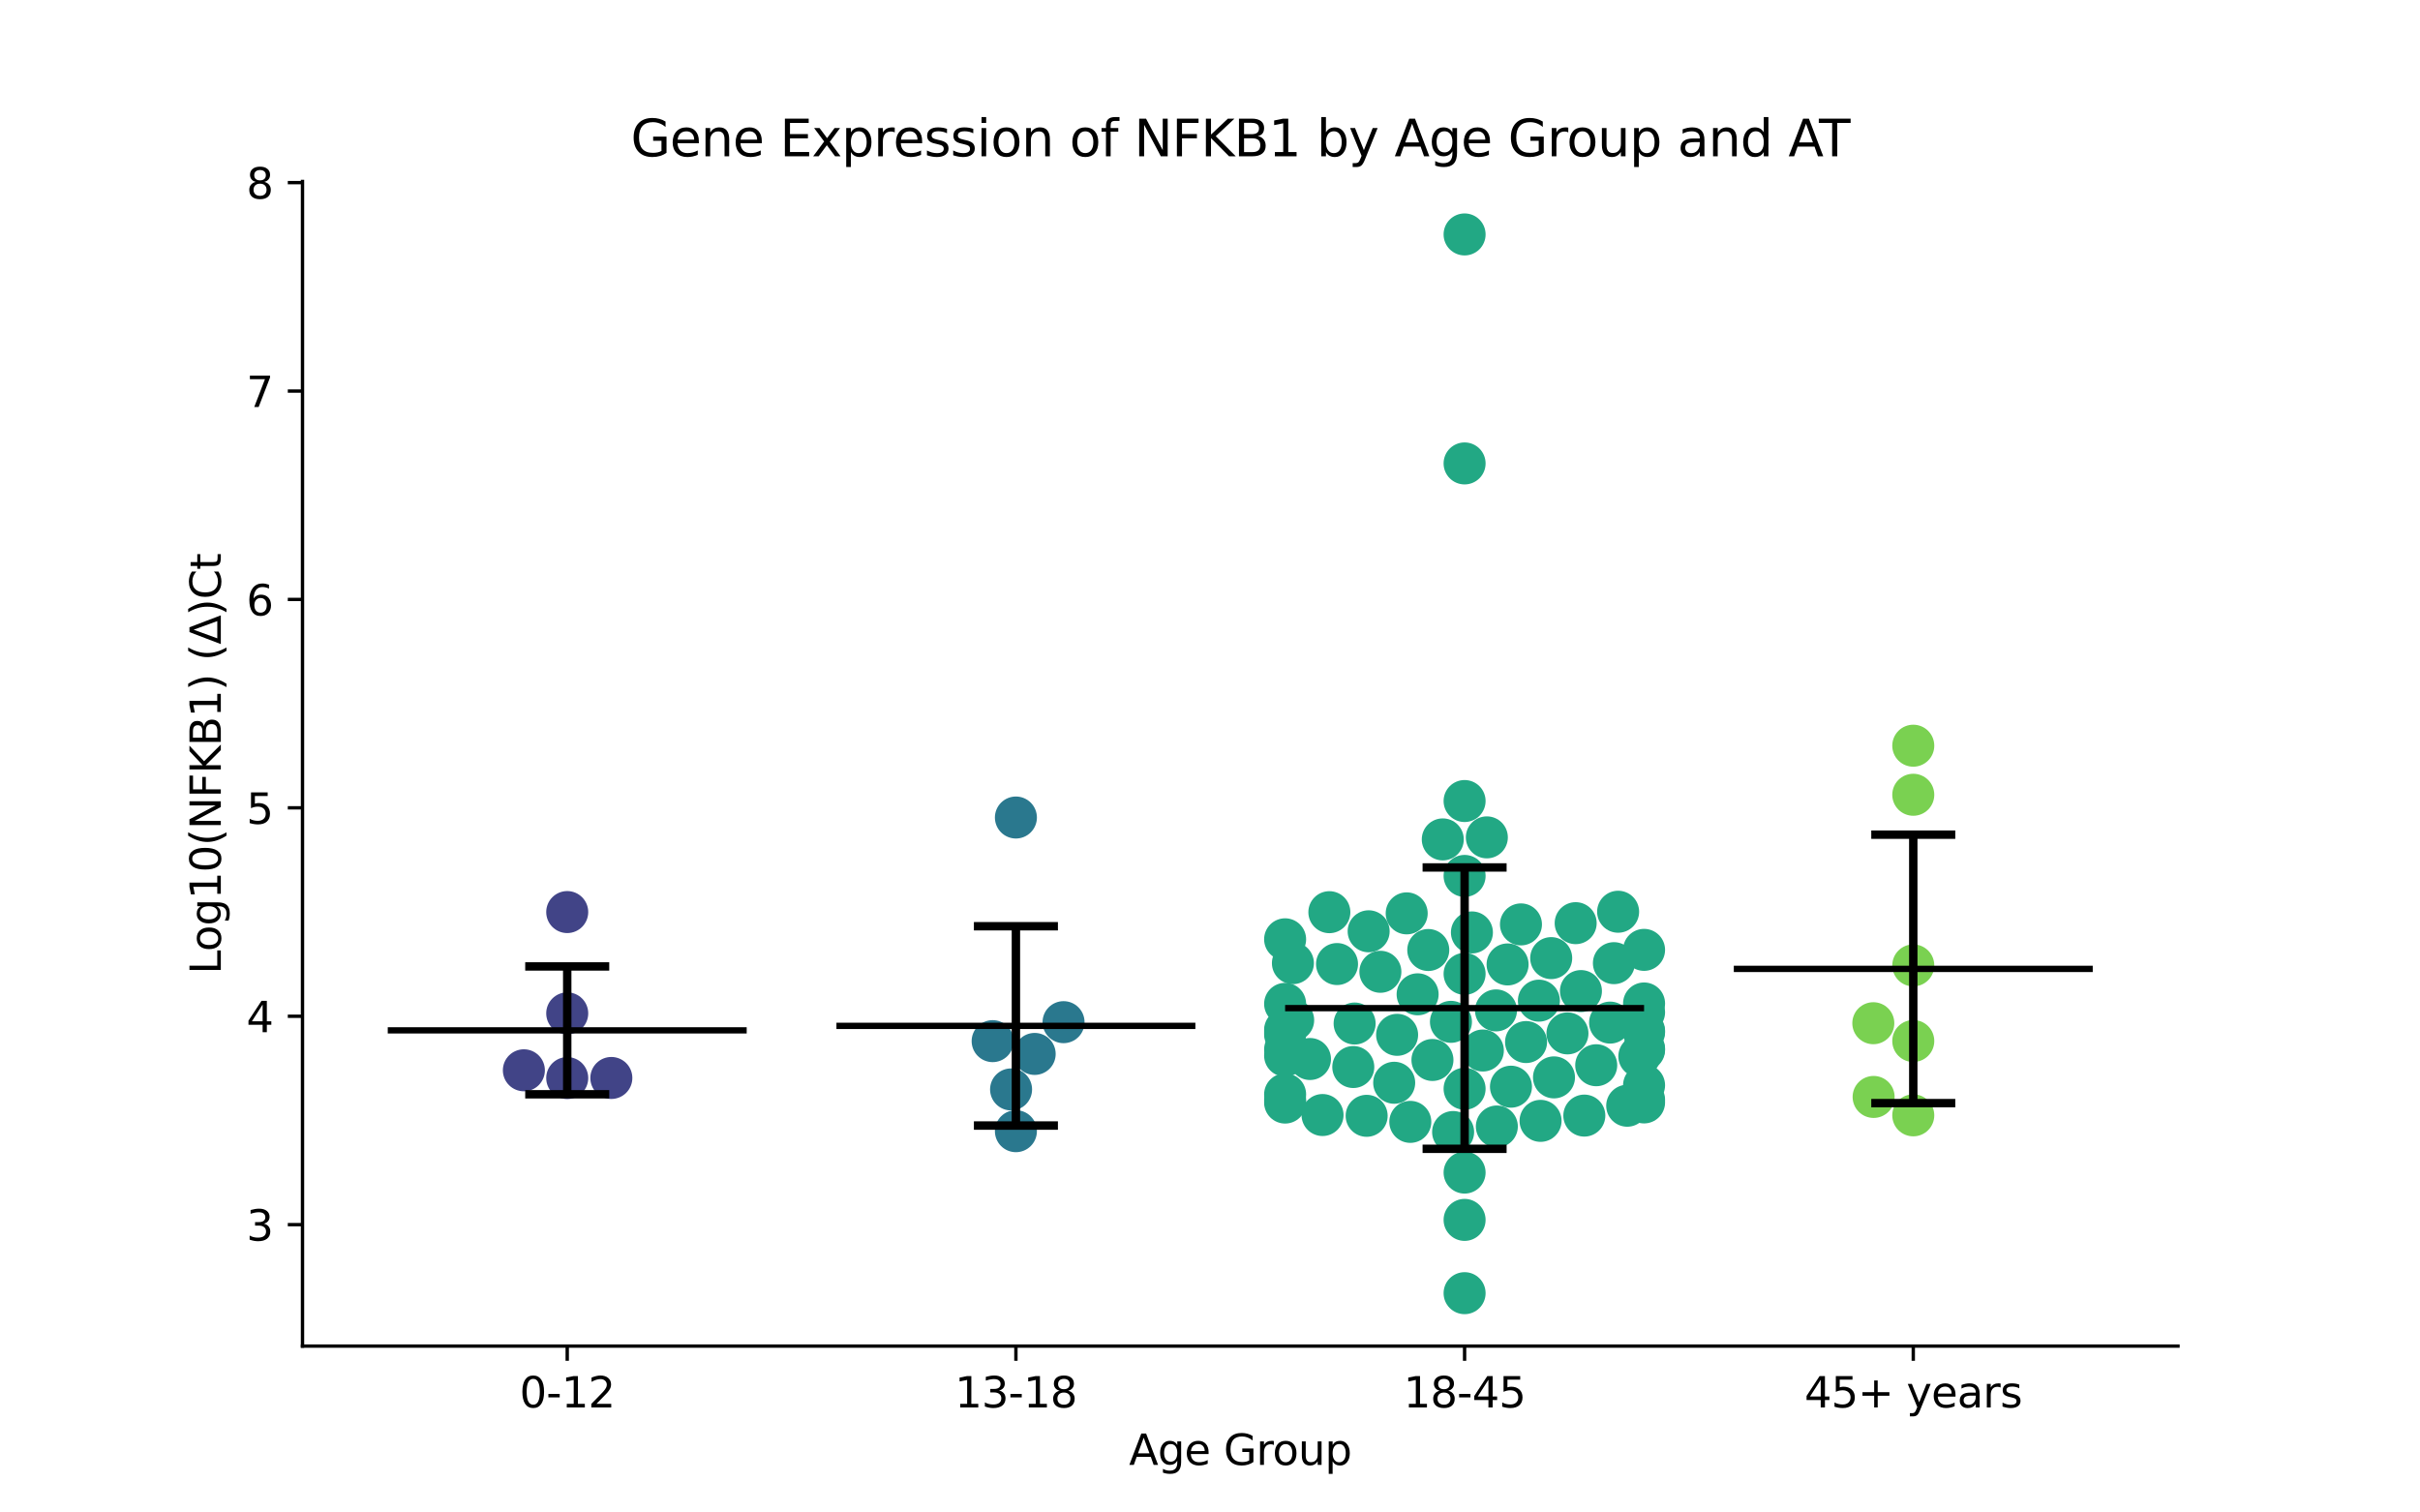 <?xml version="1.0" encoding="utf-8" standalone="no"?>
<!DOCTYPE svg PUBLIC "-//W3C//DTD SVG 1.1//EN"
  "http://www.w3.org/Graphics/SVG/1.1/DTD/svg11.dtd">
<svg xmlns:xlink="http://www.w3.org/1999/xlink" width="576pt" height="360pt" viewBox="0 0 576 360" xmlns="http://www.w3.org/2000/svg" version="1.1">
 <defs>
  <style type="text/css">*{stroke-linejoin: round; stroke-linecap: butt}</style>
 </defs>
 <g id="figure_1">
  <g id="patch_1">
   <path d="M 0 360 
L 576 360 
L 576 0 
L 0 0 
z
" style="fill: #ffffff"/>
  </g>
  <g id="axes_1">
   <g id="patch_2">
    <path d="M 72 320.4 
L 518.4 320.4 
L 518.4 43.2 
L 72 43.2 
z
" style="fill: #ffffff"/>
   </g>
   <g id="PathCollection_1">
    <defs>
     <path id="C0_0_4265e23593" d="M 0 5 
C 1.326 5 2.598 4.473 3.536 3.536 
C 4.473 2.598 5 1.326 5 -0 
C 5 -1.326 4.473 -2.598 3.536 -3.536 
C 2.598 -4.473 1.326 -5 0 -5 
C -1.326 -5 -2.598 -4.473 -3.536 -3.536 
C -4.473 -2.598 -5 -1.326 -5 0 
C -5 1.326 -4.473 2.598 -3.536 3.536 
C -2.598 4.473 -1.326 5 0 5 
z
"/>
    </defs>
    <g clip-path="url(#p065dc2bd16)">
     <use xlink:href="#C0_0_4265e23593" x="124.69" y="254.751" style="fill: #414487"/>
    </g>
    <g clip-path="url(#p065dc2bd16)">
     <use xlink:href="#C0_0_4265e23593" x="145.509" y="256.577" style="fill: #414487"/>
    </g>
    <g clip-path="url(#p065dc2bd16)">
     <use xlink:href="#C0_0_4265e23593" x="135.009" y="241.196" style="fill: #414487"/>
    </g>
    <g clip-path="url(#p065dc2bd16)">
     <use xlink:href="#C0_0_4265e23593" x="135.009" y="256.601" style="fill: #414487"/>
    </g>
    <g clip-path="url(#p065dc2bd16)">
     <use xlink:href="#C0_0_4265e23593" x="135.009" y="217.089" style="fill: #414487"/>
    </g>
   </g>
   <g id="PathCollection_2">
    <defs>
     <path id="C1_0_e1b89a12d2" d="M 0 5 
C 1.326 5 2.598 4.473 3.536 3.536 
C 4.473 2.598 5 1.326 5 -0 
C 5 -1.326 4.473 -2.598 3.536 -3.536 
C 2.598 -4.473 1.326 -5 0 -5 
C -1.326 -5 -2.598 -4.473 -3.536 -3.536 
C -4.473 -2.598 -5 -1.326 -5 0 
C -5 1.326 -4.473 2.598 -3.536 3.536 
C -2.598 4.473 -1.326 5 0 5 
z
"/>
    </defs>
    <g clip-path="url(#p065dc2bd16)">
     <use xlink:href="#C1_0_e1b89a12d2" x="253.143" y="243.296" style="fill: #2a788e"/>
    </g>
    <g clip-path="url(#p065dc2bd16)">
     <use xlink:href="#C1_0_e1b89a12d2" x="240.652" y="259.304" style="fill: #2a788e"/>
    </g>
    <g clip-path="url(#p065dc2bd16)">
     <use xlink:href="#C1_0_e1b89a12d2" x="241.803" y="194.585" style="fill: #2a788e"/>
    </g>
    <g clip-path="url(#p065dc2bd16)">
     <use xlink:href="#C1_0_e1b89a12d2" x="246.27" y="250.855" style="fill: #2a788e"/>
    </g>
    <g clip-path="url(#p065dc2bd16)">
     <use xlink:href="#C1_0_e1b89a12d2" x="236.268" y="247.81" style="fill: #2a788e"/>
    </g>
    <g clip-path="url(#p065dc2bd16)">
     <use xlink:href="#C1_0_e1b89a12d2" x="241.803" y="269.244" style="fill: #2a788e"/>
    </g>
   </g>
   <g id="PathCollection_3">
    <defs>
     <path id="C2_0_9f7de14667" d="M 0 5 
C 1.326 5 2.598 4.473 3.536 3.536 
C 4.473 2.598 5 1.326 5 -0 
C 5 -1.326 4.473 -2.598 3.536 -3.536 
C 2.598 -4.473 1.326 -5 0 -5 
C -1.326 -5 -2.598 -4.473 -3.536 -3.536 
C -4.473 -2.598 -5 -1.326 -5 0 
C -5 1.326 -4.473 2.598 -3.536 3.536 
C -2.598 4.473 -1.326 5 0 5 
z
"/>
    </defs>
    <g clip-path="url(#p065dc2bd16)">
     <use xlink:href="#C2_0_9f7de14667" x="311.798" y="252.064" style="fill: #22a884"/>
    </g>
    <g clip-path="url(#p065dc2bd16)">
     <use xlink:href="#C2_0_9f7de14667" x="318.233" y="229.463" style="fill: #22a884"/>
    </g>
    <g clip-path="url(#p065dc2bd16)">
     <use xlink:href="#C2_0_9f7de14667" x="348.597" y="231.796" style="fill: #22a884"/>
    </g>
    <g clip-path="url(#p065dc2bd16)">
     <use xlink:href="#C2_0_9f7de14667" x="305.879" y="238.938" style="fill: #22a884"/>
    </g>
    <g clip-path="url(#p065dc2bd16)">
     <use xlink:href="#C2_0_9f7de14667" x="348.597" y="290.358" style="fill: #22a884"/>
    </g>
    <g clip-path="url(#p065dc2bd16)">
     <use xlink:href="#C2_0_9f7de14667" x="348.597" y="259.146" style="fill: #22a884"/>
    </g>
    <g clip-path="url(#p065dc2bd16)">
     <use xlink:href="#C2_0_9f7de14667" x="362.013" y="220.024" style="fill: #22a884"/>
    </g>
    <g clip-path="url(#p065dc2bd16)">
     <use xlink:href="#C2_0_9f7de14667" x="334.817" y="217.398" style="fill: #22a884"/>
    </g>
    <g clip-path="url(#p065dc2bd16)">
     <use xlink:href="#C2_0_9f7de14667" x="384.136" y="229.25" style="fill: #22a884"/>
    </g>
    <g clip-path="url(#p065dc2bd16)">
     <use xlink:href="#C2_0_9f7de14667" x="307.735" y="229.249" style="fill: #22a884"/>
    </g>
    <g clip-path="url(#p065dc2bd16)">
     <use xlink:href="#C2_0_9f7de14667" x="385.14" y="217.011" style="fill: #22a884"/>
    </g>
    <g clip-path="url(#p065dc2bd16)">
     <use xlink:href="#C2_0_9f7de14667" x="391.315" y="245.694" style="fill: #22a884"/>
    </g>
    <g clip-path="url(#p065dc2bd16)">
     <use xlink:href="#C2_0_9f7de14667" x="328.553" y="231.305" style="fill: #22a884"/>
    </g>
    <g clip-path="url(#p065dc2bd16)">
     <use xlink:href="#C2_0_9f7de14667" x="305.879" y="260.485" style="fill: #22a884"/>
    </g>
    <g clip-path="url(#p065dc2bd16)">
     <use xlink:href="#C2_0_9f7de14667" x="305.879" y="249.791" style="fill: #22a884"/>
    </g>
    <g clip-path="url(#p065dc2bd16)">
     <use xlink:href="#C2_0_9f7de14667" x="305.879" y="245.67" style="fill: #22a884"/>
    </g>
    <g clip-path="url(#p065dc2bd16)">
     <use xlink:href="#C2_0_9f7de14667" x="325.762" y="221.665" style="fill: #22a884"/>
    </g>
    <g clip-path="url(#p065dc2bd16)">
     <use xlink:href="#C2_0_9f7de14667" x="366.283" y="238.175" style="fill: #22a884"/>
    </g>
    <g clip-path="url(#p065dc2bd16)">
     <use xlink:href="#C2_0_9f7de14667" x="305.879" y="245.118" style="fill: #22a884"/>
    </g>
    <g clip-path="url(#p065dc2bd16)">
     <use xlink:href="#C2_0_9f7de14667" x="337.418" y="236.665" style="fill: #22a884"/>
    </g>
    <g clip-path="url(#p065dc2bd16)">
     <use xlink:href="#C2_0_9f7de14667" x="316.411" y="217.117" style="fill: #22a884"/>
    </g>
    <g clip-path="url(#p065dc2bd16)">
     <use xlink:href="#C2_0_9f7de14667" x="391.315" y="249.908" style="fill: #22a884"/>
    </g>
    <g clip-path="url(#p065dc2bd16)">
     <use xlink:href="#C2_0_9f7de14667" x="390.188" y="251.428" style="fill: #22a884"/>
    </g>
    <g clip-path="url(#p065dc2bd16)">
     <use xlink:href="#C2_0_9f7de14667" x="383.228" y="243.399" style="fill: #22a884"/>
    </g>
    <g clip-path="url(#p065dc2bd16)">
     <use xlink:href="#C2_0_9f7de14667" x="305.879" y="223.571" style="fill: #22a884"/>
    </g>
    <g clip-path="url(#p065dc2bd16)">
     <use xlink:href="#C2_0_9f7de14667" x="391.315" y="240.95" style="fill: #22a884"/>
    </g>
    <g clip-path="url(#p065dc2bd16)">
     <use xlink:href="#C2_0_9f7de14667" x="348.597" y="110.305" style="fill: #22a884"/>
    </g>
    <g clip-path="url(#p065dc2bd16)">
     <use xlink:href="#C2_0_9f7de14667" x="322.423" y="243.618" style="fill: #22a884"/>
    </g>
    <g clip-path="url(#p065dc2bd16)">
     <use xlink:href="#C2_0_9f7de14667" x="335.676" y="267.028" style="fill: #22a884"/>
    </g>
    <g clip-path="url(#p065dc2bd16)">
     <use xlink:href="#C2_0_9f7de14667" x="307.795" y="242.819" style="fill: #22a884"/>
    </g>
    <g clip-path="url(#p065dc2bd16)">
     <use xlink:href="#C2_0_9f7de14667" x="348.597" y="55.8" style="fill: #22a884"/>
    </g>
    <g clip-path="url(#p065dc2bd16)">
     <use xlink:href="#C2_0_9f7de14667" x="391.315" y="238.844" style="fill: #22a884"/>
    </g>
    <g clip-path="url(#p065dc2bd16)">
     <use xlink:href="#C2_0_9f7de14667" x="363.228" y="248.028" style="fill: #22a884"/>
    </g>
    <g clip-path="url(#p065dc2bd16)">
     <use xlink:href="#C2_0_9f7de14667" x="369.21" y="228.05" style="fill: #22a884"/>
    </g>
    <g clip-path="url(#p065dc2bd16)">
     <use xlink:href="#C2_0_9f7de14667" x="352.944" y="250.043" style="fill: #22a884"/>
    </g>
    <g clip-path="url(#p065dc2bd16)">
     <use xlink:href="#C2_0_9f7de14667" x="379.927" y="253.547" style="fill: #22a884"/>
    </g>
    <g clip-path="url(#p065dc2bd16)">
     <use xlink:href="#C2_0_9f7de14667" x="314.787" y="265.398" style="fill: #22a884"/>
    </g>
    <g clip-path="url(#p065dc2bd16)">
     <use xlink:href="#C2_0_9f7de14667" x="358.83" y="229.553" style="fill: #22a884"/>
    </g>
    <g clip-path="url(#p065dc2bd16)">
     <use xlink:href="#C2_0_9f7de14667" x="340.947" y="252.296" style="fill: #22a884"/>
    </g>
    <g clip-path="url(#p065dc2bd16)">
     <use xlink:href="#C2_0_9f7de14667" x="345.349" y="243.217" style="fill: #22a884"/>
    </g>
    <g clip-path="url(#p065dc2bd16)">
     <use xlink:href="#C2_0_9f7de14667" x="353.893" y="199.311" style="fill: #22a884"/>
    </g>
    <g clip-path="url(#p065dc2bd16)">
     <use xlink:href="#C2_0_9f7de14667" x="331.84" y="257.719" style="fill: #22a884"/>
    </g>
    <g clip-path="url(#p065dc2bd16)">
     <use xlink:href="#C2_0_9f7de14667" x="391.315" y="262.399" style="fill: #22a884"/>
    </g>
    <g clip-path="url(#p065dc2bd16)">
     <use xlink:href="#C2_0_9f7de14667" x="305.879" y="262.431" style="fill: #22a884"/>
    </g>
    <g clip-path="url(#p065dc2bd16)">
     <use xlink:href="#C2_0_9f7de14667" x="356.273" y="268.126" style="fill: #22a884"/>
    </g>
    <g clip-path="url(#p065dc2bd16)">
     <use xlink:href="#C2_0_9f7de14667" x="376.289" y="235.894" style="fill: #22a884"/>
    </g>
    <g clip-path="url(#p065dc2bd16)">
     <use xlink:href="#C2_0_9f7de14667" x="332.535" y="246.311" style="fill: #22a884"/>
    </g>
    <g clip-path="url(#p065dc2bd16)">
     <use xlink:href="#C2_0_9f7de14667" x="345.865" y="269.443" style="fill: #22a884"/>
    </g>
    <g clip-path="url(#p065dc2bd16)">
     <use xlink:href="#C2_0_9f7de14667" x="391.315" y="258.31" style="fill: #22a884"/>
    </g>
    <g clip-path="url(#p065dc2bd16)">
     <use xlink:href="#C2_0_9f7de14667" x="366.679" y="266.787" style="fill: #22a884"/>
    </g>
    <g clip-path="url(#p065dc2bd16)">
     <use xlink:href="#C2_0_9f7de14667" x="377.096" y="265.533" style="fill: #22a884"/>
    </g>
    <g clip-path="url(#p065dc2bd16)">
     <use xlink:href="#C2_0_9f7de14667" x="391.315" y="245.35" style="fill: #22a884"/>
    </g>
    <g clip-path="url(#p065dc2bd16)">
     <use xlink:href="#C2_0_9f7de14667" x="391.315" y="249.618" style="fill: #22a884"/>
    </g>
    <g clip-path="url(#p065dc2bd16)">
     <use xlink:href="#C2_0_9f7de14667" x="325.285" y="265.586" style="fill: #22a884"/>
    </g>
    <g clip-path="url(#p065dc2bd16)">
     <use xlink:href="#C2_0_9f7de14667" x="348.597" y="208.486" style="fill: #22a884"/>
    </g>
    <g clip-path="url(#p065dc2bd16)">
     <use xlink:href="#C2_0_9f7de14667" x="343.405" y="199.794" style="fill: #22a884"/>
    </g>
    <g clip-path="url(#p065dc2bd16)">
     <use xlink:href="#C2_0_9f7de14667" x="305.879" y="246.199" style="fill: #22a884"/>
    </g>
    <g clip-path="url(#p065dc2bd16)">
     <use xlink:href="#C2_0_9f7de14667" x="387.302" y="263.185" style="fill: #22a884"/>
    </g>
    <g clip-path="url(#p065dc2bd16)">
     <use xlink:href="#C2_0_9f7de14667" x="305.879" y="261.807" style="fill: #22a884"/>
    </g>
    <g clip-path="url(#p065dc2bd16)">
     <use xlink:href="#C2_0_9f7de14667" x="373.08" y="245.966" style="fill: #22a884"/>
    </g>
    <g clip-path="url(#p065dc2bd16)">
     <use xlink:href="#C2_0_9f7de14667" x="350.341" y="221.935" style="fill: #22a884"/>
    </g>
    <g clip-path="url(#p065dc2bd16)">
     <use xlink:href="#C2_0_9f7de14667" x="359.636" y="258.653" style="fill: #22a884"/>
    </g>
    <g clip-path="url(#p065dc2bd16)">
     <use xlink:href="#C2_0_9f7de14667" x="369.875" y="256.438" style="fill: #22a884"/>
    </g>
    <g clip-path="url(#p065dc2bd16)">
     <use xlink:href="#C2_0_9f7de14667" x="375.036" y="219.73" style="fill: #22a884"/>
    </g>
    <g clip-path="url(#p065dc2bd16)">
     <use xlink:href="#C2_0_9f7de14667" x="391.315" y="261.758" style="fill: #22a884"/>
    </g>
    <g clip-path="url(#p065dc2bd16)">
     <use xlink:href="#C2_0_9f7de14667" x="348.597" y="279.098" style="fill: #22a884"/>
    </g>
    <g clip-path="url(#p065dc2bd16)">
     <use xlink:href="#C2_0_9f7de14667" x="356.07" y="240.496" style="fill: #22a884"/>
    </g>
    <g clip-path="url(#p065dc2bd16)">
     <use xlink:href="#C2_0_9f7de14667" x="339.952" y="226.121" style="fill: #22a884"/>
    </g>
    <g clip-path="url(#p065dc2bd16)">
     <use xlink:href="#C2_0_9f7de14667" x="322.105" y="253.972" style="fill: #22a884"/>
    </g>
    <g clip-path="url(#p065dc2bd16)">
     <use xlink:href="#C2_0_9f7de14667" x="305.879" y="251.265" style="fill: #22a884"/>
    </g>
    <g clip-path="url(#p065dc2bd16)">
     <use xlink:href="#C2_0_9f7de14667" x="391.315" y="226.088" style="fill: #22a884"/>
    </g>
    <g clip-path="url(#p065dc2bd16)">
     <use xlink:href="#C2_0_9f7de14667" x="348.597" y="190.661" style="fill: #22a884"/>
    </g>
    <g clip-path="url(#p065dc2bd16)">
     <use xlink:href="#C2_0_9f7de14667" x="348.597" y="307.8" style="fill: #22a884"/>
    </g>
   </g>
   <g id="PathCollection_4">
    <defs>
     <path id="C3_0_73b0ccc3dc" d="M 0 5 
C 1.326 5 2.598 4.473 3.536 3.536 
C 4.473 2.598 5 1.326 5 -0 
C 5 -1.326 4.473 -2.598 3.536 -3.536 
C 2.598 -4.473 1.326 -5 0 -5 
C -1.326 -5 -2.598 -4.473 -3.536 -3.536 
C -4.473 -2.598 -5 -1.326 -5 0 
C -5 1.326 -4.473 2.598 -3.536 3.536 
C -2.598 4.473 -1.326 5 0 5 
z
"/>
    </defs>
    <g clip-path="url(#p065dc2bd16)">
     <use xlink:href="#C3_0_73b0ccc3dc" x="445.952" y="261.093" style="fill: #7ad151"/>
    </g>
    <g clip-path="url(#p065dc2bd16)">
     <use xlink:href="#C3_0_73b0ccc3dc" x="455.391" y="189.169" style="fill: #7ad151"/>
    </g>
    <g clip-path="url(#p065dc2bd16)">
     <use xlink:href="#C3_0_73b0ccc3dc" x="455.391" y="177.492" style="fill: #7ad151"/>
    </g>
    <g clip-path="url(#p065dc2bd16)">
     <use xlink:href="#C3_0_73b0ccc3dc" x="455.391" y="265.471" style="fill: #7ad151"/>
    </g>
    <g clip-path="url(#p065dc2bd16)">
     <use xlink:href="#C3_0_73b0ccc3dc" x="445.879" y="243.546" style="fill: #7ad151"/>
    </g>
    <g clip-path="url(#p065dc2bd16)">
     <use xlink:href="#C3_0_73b0ccc3dc" x="455.391" y="247.779" style="fill: #7ad151"/>
    </g>
    <g clip-path="url(#p065dc2bd16)">
     <use xlink:href="#C3_0_73b0ccc3dc" x="455.391" y="229.783" style="fill: #7ad151"/>
    </g>
   </g>
   <g id="matplotlib.axis_1">
    <g id="xtick_1">
     <g id="line2d_1">
      <defs>
       <path id="m93473affc6" d="M 0 0 
L 0 3.5 
" style="stroke: #000000; stroke-width: 0.8"/>
      </defs>
      <g>
       <use xlink:href="#m93473affc6" x="135.009" y="320.4" style="stroke: #000000; stroke-width: 0.8"/>
      </g>
     </g>
     <g id="text_1">
      <!-- 0-12 -->
      <g transform="translate(123.661 334.998) scale(0.1 -0.1)">
       <defs>
        <path id="DejaVuSans-30" d="M 2034 4250 
Q 1547 4250 1301 3770 
Q 1056 3291 1056 2328 
Q 1056 1369 1301 889 
Q 1547 409 2034 409 
Q 2525 409 2770 889 
Q 3016 1369 3016 2328 
Q 3016 3291 2770 3770 
Q 2525 4250 2034 4250 
z
M 2034 4750 
Q 2819 4750 3233 4129 
Q 3647 3509 3647 2328 
Q 3647 1150 3233 529 
Q 2819 -91 2034 -91 
Q 1250 -91 836 529 
Q 422 1150 422 2328 
Q 422 3509 836 4129 
Q 1250 4750 2034 4750 
z
" transform="scale(0.016)"/>
        <path id="DejaVuSans-2d" d="M 313 2009 
L 1997 2009 
L 1997 1497 
L 313 1497 
L 313 2009 
z
" transform="scale(0.016)"/>
        <path id="DejaVuSans-31" d="M 794 531 
L 1825 531 
L 1825 4091 
L 703 3866 
L 703 4441 
L 1819 4666 
L 2450 4666 
L 2450 531 
L 3481 531 
L 3481 0 
L 794 0 
L 794 531 
z
" transform="scale(0.016)"/>
        <path id="DejaVuSans-32" d="M 1228 531 
L 3431 531 
L 3431 0 
L 469 0 
L 469 531 
Q 828 903 1448 1529 
Q 2069 2156 2228 2338 
Q 2531 2678 2651 2914 
Q 2772 3150 2772 3378 
Q 2772 3750 2511 3984 
Q 2250 4219 1831 4219 
Q 1534 4219 1204 4116 
Q 875 4013 500 3803 
L 500 4441 
Q 881 4594 1212 4672 
Q 1544 4750 1819 4750 
Q 2544 4750 2975 4387 
Q 3406 4025 3406 3419 
Q 3406 3131 3298 2873 
Q 3191 2616 2906 2266 
Q 2828 2175 2409 1742 
Q 1991 1309 1228 531 
z
" transform="scale(0.016)"/>
       </defs>
       <use xlink:href="#DejaVuSans-30"/>
       <use xlink:href="#DejaVuSans-2d" x="63.623"/>
       <use xlink:href="#DejaVuSans-31" x="99.707"/>
       <use xlink:href="#DejaVuSans-32" x="163.33"/>
      </g>
     </g>
    </g>
    <g id="xtick_2">
     <g id="line2d_2">
      <g>
       <use xlink:href="#m93473affc6" x="241.803" y="320.4" style="stroke: #000000; stroke-width: 0.8"/>
      </g>
     </g>
     <g id="text_2">
      <!-- 13-18 -->
      <g transform="translate(227.274 334.998) scale(0.1 -0.1)">
       <defs>
        <path id="DejaVuSans-33" d="M 2597 2516 
Q 3050 2419 3304 2112 
Q 3559 1806 3559 1356 
Q 3559 666 3084 287 
Q 2609 -91 1734 -91 
Q 1441 -91 1130 -33 
Q 819 25 488 141 
L 488 750 
Q 750 597 1062 519 
Q 1375 441 1716 441 
Q 2309 441 2620 675 
Q 2931 909 2931 1356 
Q 2931 1769 2642 2001 
Q 2353 2234 1838 2234 
L 1294 2234 
L 1294 2753 
L 1863 2753 
Q 2328 2753 2575 2939 
Q 2822 3125 2822 3475 
Q 2822 3834 2567 4026 
Q 2313 4219 1838 4219 
Q 1578 4219 1281 4162 
Q 984 4106 628 3988 
L 628 4550 
Q 988 4650 1302 4700 
Q 1616 4750 1894 4750 
Q 2613 4750 3031 4423 
Q 3450 4097 3450 3541 
Q 3450 3153 3228 2886 
Q 3006 2619 2597 2516 
z
" transform="scale(0.016)"/>
        <path id="DejaVuSans-38" d="M 2034 2216 
Q 1584 2216 1326 1975 
Q 1069 1734 1069 1313 
Q 1069 891 1326 650 
Q 1584 409 2034 409 
Q 2484 409 2743 651 
Q 3003 894 3003 1313 
Q 3003 1734 2745 1975 
Q 2488 2216 2034 2216 
z
M 1403 2484 
Q 997 2584 770 2862 
Q 544 3141 544 3541 
Q 544 4100 942 4425 
Q 1341 4750 2034 4750 
Q 2731 4750 3128 4425 
Q 3525 4100 3525 3541 
Q 3525 3141 3298 2862 
Q 3072 2584 2669 2484 
Q 3125 2378 3379 2068 
Q 3634 1759 3634 1313 
Q 3634 634 3220 271 
Q 2806 -91 2034 -91 
Q 1263 -91 848 271 
Q 434 634 434 1313 
Q 434 1759 690 2068 
Q 947 2378 1403 2484 
z
M 1172 3481 
Q 1172 3119 1398 2916 
Q 1625 2713 2034 2713 
Q 2441 2713 2670 2916 
Q 2900 3119 2900 3481 
Q 2900 3844 2670 4047 
Q 2441 4250 2034 4250 
Q 1625 4250 1398 4047 
Q 1172 3844 1172 3481 
z
" transform="scale(0.016)"/>
       </defs>
       <use xlink:href="#DejaVuSans-31"/>
       <use xlink:href="#DejaVuSans-33" x="63.623"/>
       <use xlink:href="#DejaVuSans-2d" x="127.246"/>
       <use xlink:href="#DejaVuSans-31" x="163.33"/>
       <use xlink:href="#DejaVuSans-38" x="226.953"/>
      </g>
     </g>
    </g>
    <g id="xtick_3">
     <g id="line2d_3">
      <g>
       <use xlink:href="#m93473affc6" x="348.597" y="320.4" style="stroke: #000000; stroke-width: 0.8"/>
      </g>
     </g>
     <g id="text_3">
      <!-- 18-45 -->
      <g transform="translate(334.068 334.998) scale(0.1 -0.1)">
       <defs>
        <path id="DejaVuSans-34" d="M 2419 4116 
L 825 1625 
L 2419 1625 
L 2419 4116 
z
M 2253 4666 
L 3047 4666 
L 3047 1625 
L 3713 1625 
L 3713 1100 
L 3047 1100 
L 3047 0 
L 2419 0 
L 2419 1100 
L 313 1100 
L 313 1709 
L 2253 4666 
z
" transform="scale(0.016)"/>
        <path id="DejaVuSans-35" d="M 691 4666 
L 3169 4666 
L 3169 4134 
L 1269 4134 
L 1269 2991 
Q 1406 3038 1543 3061 
Q 1681 3084 1819 3084 
Q 2600 3084 3056 2656 
Q 3513 2228 3513 1497 
Q 3513 744 3044 326 
Q 2575 -91 1722 -91 
Q 1428 -91 1123 -41 
Q 819 9 494 109 
L 494 744 
Q 775 591 1075 516 
Q 1375 441 1709 441 
Q 2250 441 2565 725 
Q 2881 1009 2881 1497 
Q 2881 1984 2565 2268 
Q 2250 2553 1709 2553 
Q 1456 2553 1204 2497 
Q 953 2441 691 2322 
L 691 4666 
z
" transform="scale(0.016)"/>
       </defs>
       <use xlink:href="#DejaVuSans-31"/>
       <use xlink:href="#DejaVuSans-38" x="63.623"/>
       <use xlink:href="#DejaVuSans-2d" x="127.246"/>
       <use xlink:href="#DejaVuSans-34" x="163.33"/>
       <use xlink:href="#DejaVuSans-35" x="226.953"/>
      </g>
     </g>
    </g>
    <g id="xtick_4">
     <g id="line2d_4">
      <g>
       <use xlink:href="#m93473affc6" x="455.391" y="320.4" style="stroke: #000000; stroke-width: 0.8"/>
      </g>
     </g>
     <g id="text_4">
      <!-- 45+ years -->
      <g transform="translate(429.49 334.998) scale(0.1 -0.1)">
       <defs>
        <path id="DejaVuSans-2b" d="M 2944 4013 
L 2944 2272 
L 4684 2272 
L 4684 1741 
L 2944 1741 
L 2944 0 
L 2419 0 
L 2419 1741 
L 678 1741 
L 678 2272 
L 2419 2272 
L 2419 4013 
L 2944 4013 
z
" transform="scale(0.016)"/>
        <path id="DejaVuSans-20" transform="scale(0.016)"/>
        <path id="DejaVuSans-79" d="M 2059 -325 
Q 1816 -950 1584 -1140 
Q 1353 -1331 966 -1331 
L 506 -1331 
L 506 -850 
L 844 -850 
Q 1081 -850 1212 -737 
Q 1344 -625 1503 -206 
L 1606 56 
L 191 3500 
L 800 3500 
L 1894 763 
L 2988 3500 
L 3597 3500 
L 2059 -325 
z
" transform="scale(0.016)"/>
        <path id="DejaVuSans-65" d="M 3597 1894 
L 3597 1613 
L 953 1613 
Q 991 1019 1311 708 
Q 1631 397 2203 397 
Q 2534 397 2845 478 
Q 3156 559 3463 722 
L 3463 178 
Q 3153 47 2828 -22 
Q 2503 -91 2169 -91 
Q 1331 -91 842 396 
Q 353 884 353 1716 
Q 353 2575 817 3079 
Q 1281 3584 2069 3584 
Q 2775 3584 3186 3129 
Q 3597 2675 3597 1894 
z
M 3022 2063 
Q 3016 2534 2758 2815 
Q 2500 3097 2075 3097 
Q 1594 3097 1305 2825 
Q 1016 2553 972 2059 
L 3022 2063 
z
" transform="scale(0.016)"/>
        <path id="DejaVuSans-61" d="M 2194 1759 
Q 1497 1759 1228 1600 
Q 959 1441 959 1056 
Q 959 750 1161 570 
Q 1363 391 1709 391 
Q 2188 391 2477 730 
Q 2766 1069 2766 1631 
L 2766 1759 
L 2194 1759 
z
M 3341 1997 
L 3341 0 
L 2766 0 
L 2766 531 
Q 2569 213 2275 61 
Q 1981 -91 1556 -91 
Q 1019 -91 701 211 
Q 384 513 384 1019 
Q 384 1609 779 1909 
Q 1175 2209 1959 2209 
L 2766 2209 
L 2766 2266 
Q 2766 2663 2505 2880 
Q 2244 3097 1772 3097 
Q 1472 3097 1187 3025 
Q 903 2953 641 2809 
L 641 3341 
Q 956 3463 1253 3523 
Q 1550 3584 1831 3584 
Q 2591 3584 2966 3190 
Q 3341 2797 3341 1997 
z
" transform="scale(0.016)"/>
        <path id="DejaVuSans-72" d="M 2631 2963 
Q 2534 3019 2420 3045 
Q 2306 3072 2169 3072 
Q 1681 3072 1420 2755 
Q 1159 2438 1159 1844 
L 1159 0 
L 581 0 
L 581 3500 
L 1159 3500 
L 1159 2956 
Q 1341 3275 1631 3429 
Q 1922 3584 2338 3584 
Q 2397 3584 2469 3576 
Q 2541 3569 2628 3553 
L 2631 2963 
z
" transform="scale(0.016)"/>
        <path id="DejaVuSans-73" d="M 2834 3397 
L 2834 2853 
Q 2591 2978 2328 3040 
Q 2066 3103 1784 3103 
Q 1356 3103 1142 2972 
Q 928 2841 928 2578 
Q 928 2378 1081 2264 
Q 1234 2150 1697 2047 
L 1894 2003 
Q 2506 1872 2764 1633 
Q 3022 1394 3022 966 
Q 3022 478 2636 193 
Q 2250 -91 1575 -91 
Q 1294 -91 989 -36 
Q 684 19 347 128 
L 347 722 
Q 666 556 975 473 
Q 1284 391 1588 391 
Q 1994 391 2212 530 
Q 2431 669 2431 922 
Q 2431 1156 2273 1281 
Q 2116 1406 1581 1522 
L 1381 1569 
Q 847 1681 609 1914 
Q 372 2147 372 2553 
Q 372 3047 722 3315 
Q 1072 3584 1716 3584 
Q 2034 3584 2315 3537 
Q 2597 3491 2834 3397 
z
" transform="scale(0.016)"/>
       </defs>
       <use xlink:href="#DejaVuSans-34"/>
       <use xlink:href="#DejaVuSans-35" x="63.623"/>
       <use xlink:href="#DejaVuSans-2b" x="127.246"/>
       <use xlink:href="#DejaVuSans-20" x="211.035"/>
       <use xlink:href="#DejaVuSans-79" x="242.822"/>
       <use xlink:href="#DejaVuSans-65" x="302.002"/>
       <use xlink:href="#DejaVuSans-61" x="363.525"/>
       <use xlink:href="#DejaVuSans-72" x="424.805"/>
       <use xlink:href="#DejaVuSans-73" x="465.918"/>
      </g>
     </g>
    </g>
    <g id="text_5">
     <!-- Age Group -->
     <g transform="translate(268.72 348.677) scale(0.1 -0.1)">
      <defs>
       <path id="DejaVuSans-41" d="M 2188 4044 
L 1331 1722 
L 3047 1722 
L 2188 4044 
z
M 1831 4666 
L 2547 4666 
L 4325 0 
L 3669 0 
L 3244 1197 
L 1141 1197 
L 716 0 
L 50 0 
L 1831 4666 
z
" transform="scale(0.016)"/>
       <path id="DejaVuSans-67" d="M 2906 1791 
Q 2906 2416 2648 2759 
Q 2391 3103 1925 3103 
Q 1463 3103 1205 2759 
Q 947 2416 947 1791 
Q 947 1169 1205 825 
Q 1463 481 1925 481 
Q 2391 481 2648 825 
Q 2906 1169 2906 1791 
z
M 3481 434 
Q 3481 -459 3084 -895 
Q 2688 -1331 1869 -1331 
Q 1566 -1331 1297 -1286 
Q 1028 -1241 775 -1147 
L 775 -588 
Q 1028 -725 1275 -790 
Q 1522 -856 1778 -856 
Q 2344 -856 2625 -561 
Q 2906 -266 2906 331 
L 2906 616 
Q 2728 306 2450 153 
Q 2172 0 1784 0 
Q 1141 0 747 490 
Q 353 981 353 1791 
Q 353 2603 747 3093 
Q 1141 3584 1784 3584 
Q 2172 3584 2450 3431 
Q 2728 3278 2906 2969 
L 2906 3500 
L 3481 3500 
L 3481 434 
z
" transform="scale(0.016)"/>
       <path id="DejaVuSans-47" d="M 3809 666 
L 3809 1919 
L 2778 1919 
L 2778 2438 
L 4434 2438 
L 4434 434 
Q 4069 175 3628 42 
Q 3188 -91 2688 -91 
Q 1594 -91 976 548 
Q 359 1188 359 2328 
Q 359 3472 976 4111 
Q 1594 4750 2688 4750 
Q 3144 4750 3555 4637 
Q 3966 4525 4313 4306 
L 4313 3634 
Q 3963 3931 3569 4081 
Q 3175 4231 2741 4231 
Q 1884 4231 1454 3753 
Q 1025 3275 1025 2328 
Q 1025 1384 1454 906 
Q 1884 428 2741 428 
Q 3075 428 3337 486 
Q 3600 544 3809 666 
z
" transform="scale(0.016)"/>
       <path id="DejaVuSans-6f" d="M 1959 3097 
Q 1497 3097 1228 2736 
Q 959 2375 959 1747 
Q 959 1119 1226 758 
Q 1494 397 1959 397 
Q 2419 397 2687 759 
Q 2956 1122 2956 1747 
Q 2956 2369 2687 2733 
Q 2419 3097 1959 3097 
z
M 1959 3584 
Q 2709 3584 3137 3096 
Q 3566 2609 3566 1747 
Q 3566 888 3137 398 
Q 2709 -91 1959 -91 
Q 1206 -91 779 398 
Q 353 888 353 1747 
Q 353 2609 779 3096 
Q 1206 3584 1959 3584 
z
" transform="scale(0.016)"/>
       <path id="DejaVuSans-75" d="M 544 1381 
L 544 3500 
L 1119 3500 
L 1119 1403 
Q 1119 906 1312 657 
Q 1506 409 1894 409 
Q 2359 409 2629 706 
Q 2900 1003 2900 1516 
L 2900 3500 
L 3475 3500 
L 3475 0 
L 2900 0 
L 2900 538 
Q 2691 219 2414 64 
Q 2138 -91 1772 -91 
Q 1169 -91 856 284 
Q 544 659 544 1381 
z
M 1991 3584 
L 1991 3584 
z
" transform="scale(0.016)"/>
       <path id="DejaVuSans-70" d="M 1159 525 
L 1159 -1331 
L 581 -1331 
L 581 3500 
L 1159 3500 
L 1159 2969 
Q 1341 3281 1617 3432 
Q 1894 3584 2278 3584 
Q 2916 3584 3314 3078 
Q 3713 2572 3713 1747 
Q 3713 922 3314 415 
Q 2916 -91 2278 -91 
Q 1894 -91 1617 61 
Q 1341 213 1159 525 
z
M 3116 1747 
Q 3116 2381 2855 2742 
Q 2594 3103 2138 3103 
Q 1681 3103 1420 2742 
Q 1159 2381 1159 1747 
Q 1159 1113 1420 752 
Q 1681 391 2138 391 
Q 2594 391 2855 752 
Q 3116 1113 3116 1747 
z
" transform="scale(0.016)"/>
      </defs>
      <use xlink:href="#DejaVuSans-41"/>
      <use xlink:href="#DejaVuSans-67" x="68.408"/>
      <use xlink:href="#DejaVuSans-65" x="131.885"/>
      <use xlink:href="#DejaVuSans-20" x="193.408"/>
      <use xlink:href="#DejaVuSans-47" x="225.195"/>
      <use xlink:href="#DejaVuSans-72" x="302.686"/>
      <use xlink:href="#DejaVuSans-6f" x="341.549"/>
      <use xlink:href="#DejaVuSans-75" x="402.73"/>
      <use xlink:href="#DejaVuSans-70" x="466.109"/>
     </g>
    </g>
   </g>
   <g id="matplotlib.axis_2">
    <g id="ytick_1">
     <g id="line2d_5">
      <defs>
       <path id="mad725c9ac7" d="M 0 0 
L -3.5 0 
" style="stroke: #000000; stroke-width: 0.8"/>
      </defs>
      <g>
       <use xlink:href="#mad725c9ac7" x="72" y="291.487" style="stroke: #000000; stroke-width: 0.8"/>
      </g>
     </g>
     <g id="text_6">
      <!-- 3 -->
      <g transform="translate(58.638 295.286) scale(0.1 -0.1)">
       <use xlink:href="#DejaVuSans-33"/>
      </g>
     </g>
    </g>
    <g id="ytick_2">
     <g id="line2d_6">
      <g>
       <use xlink:href="#mad725c9ac7" x="72" y="241.883" style="stroke: #000000; stroke-width: 0.8"/>
      </g>
     </g>
     <g id="text_7">
      <!-- 4 -->
      <g transform="translate(58.638 245.683) scale(0.1 -0.1)">
       <use xlink:href="#DejaVuSans-34"/>
      </g>
     </g>
    </g>
    <g id="ytick_3">
     <g id="line2d_7">
      <g>
       <use xlink:href="#mad725c9ac7" x="72" y="192.28" style="stroke: #000000; stroke-width: 0.8"/>
      </g>
     </g>
     <g id="text_8">
      <!-- 5 -->
      <g transform="translate(58.638 196.079) scale(0.1 -0.1)">
       <use xlink:href="#DejaVuSans-35"/>
      </g>
     </g>
    </g>
    <g id="ytick_4">
     <g id="line2d_8">
      <g>
       <use xlink:href="#mad725c9ac7" x="72" y="142.677" style="stroke: #000000; stroke-width: 0.8"/>
      </g>
     </g>
     <g id="text_9">
      <!-- 6 -->
      <g transform="translate(58.638 146.476) scale(0.1 -0.1)">
       <defs>
        <path id="DejaVuSans-36" d="M 2113 2584 
Q 1688 2584 1439 2293 
Q 1191 2003 1191 1497 
Q 1191 994 1439 701 
Q 1688 409 2113 409 
Q 2538 409 2786 701 
Q 3034 994 3034 1497 
Q 3034 2003 2786 2293 
Q 2538 2584 2113 2584 
z
M 3366 4563 
L 3366 3988 
Q 3128 4100 2886 4159 
Q 2644 4219 2406 4219 
Q 1781 4219 1451 3797 
Q 1122 3375 1075 2522 
Q 1259 2794 1537 2939 
Q 1816 3084 2150 3084 
Q 2853 3084 3261 2657 
Q 3669 2231 3669 1497 
Q 3669 778 3244 343 
Q 2819 -91 2113 -91 
Q 1303 -91 875 529 
Q 447 1150 447 2328 
Q 447 3434 972 4092 
Q 1497 4750 2381 4750 
Q 2619 4750 2861 4703 
Q 3103 4656 3366 4563 
z
" transform="scale(0.016)"/>
       </defs>
       <use xlink:href="#DejaVuSans-36"/>
      </g>
     </g>
    </g>
    <g id="ytick_5">
     <g id="line2d_9">
      <g>
       <use xlink:href="#mad725c9ac7" x="72" y="93.074" style="stroke: #000000; stroke-width: 0.8"/>
      </g>
     </g>
     <g id="text_10">
      <!-- 7 -->
      <g transform="translate(58.638 96.873) scale(0.1 -0.1)">
       <defs>
        <path id="DejaVuSans-37" d="M 525 4666 
L 3525 4666 
L 3525 4397 
L 1831 0 
L 1172 0 
L 2766 4134 
L 525 4134 
L 525 4666 
z
" transform="scale(0.016)"/>
       </defs>
       <use xlink:href="#DejaVuSans-37"/>
      </g>
     </g>
    </g>
    <g id="ytick_6">
     <g id="line2d_10">
      <g>
       <use xlink:href="#mad725c9ac7" x="72" y="43.471" style="stroke: #000000; stroke-width: 0.8"/>
      </g>
     </g>
     <g id="text_11">
      <!-- 8 -->
      <g transform="translate(58.638 47.27) scale(0.1 -0.1)">
       <use xlink:href="#DejaVuSans-38"/>
      </g>
     </g>
    </g>
    <g id="text_12">
     <!-- Log10(NFKB1) (Δ)Ct -->
     <g transform="translate(52.558 231.866) rotate(-90) scale(0.1 -0.1)">
      <defs>
       <path id="DejaVuSans-4c" d="M 628 4666 
L 1259 4666 
L 1259 531 
L 3531 531 
L 3531 0 
L 628 0 
L 628 4666 
z
" transform="scale(0.016)"/>
       <path id="DejaVuSans-28" d="M 1984 4856 
Q 1566 4138 1362 3434 
Q 1159 2731 1159 2009 
Q 1159 1288 1364 580 
Q 1569 -128 1984 -844 
L 1484 -844 
Q 1016 -109 783 600 
Q 550 1309 550 2009 
Q 550 2706 781 3412 
Q 1013 4119 1484 4856 
L 1984 4856 
z
" transform="scale(0.016)"/>
       <path id="DejaVuSans-4e" d="M 628 4666 
L 1478 4666 
L 3547 763 
L 3547 4666 
L 4159 4666 
L 4159 0 
L 3309 0 
L 1241 3903 
L 1241 0 
L 628 0 
L 628 4666 
z
" transform="scale(0.016)"/>
       <path id="DejaVuSans-46" d="M 628 4666 
L 3309 4666 
L 3309 4134 
L 1259 4134 
L 1259 2759 
L 3109 2759 
L 3109 2228 
L 1259 2228 
L 1259 0 
L 628 0 
L 628 4666 
z
" transform="scale(0.016)"/>
       <path id="DejaVuSans-4b" d="M 628 4666 
L 1259 4666 
L 1259 2694 
L 3353 4666 
L 4166 4666 
L 1850 2491 
L 4331 0 
L 3500 0 
L 1259 2247 
L 1259 0 
L 628 0 
L 628 4666 
z
" transform="scale(0.016)"/>
       <path id="DejaVuSans-42" d="M 1259 2228 
L 1259 519 
L 2272 519 
Q 2781 519 3026 730 
Q 3272 941 3272 1375 
Q 3272 1813 3026 2020 
Q 2781 2228 2272 2228 
L 1259 2228 
z
M 1259 4147 
L 1259 2741 
L 2194 2741 
Q 2656 2741 2882 2914 
Q 3109 3088 3109 3444 
Q 3109 3797 2882 3972 
Q 2656 4147 2194 4147 
L 1259 4147 
z
M 628 4666 
L 2241 4666 
Q 2963 4666 3353 4366 
Q 3744 4066 3744 3513 
Q 3744 3084 3544 2831 
Q 3344 2578 2956 2516 
Q 3422 2416 3680 2098 
Q 3938 1781 3938 1306 
Q 3938 681 3513 340 
Q 3088 0 2303 0 
L 628 0 
L 628 4666 
z
" transform="scale(0.016)"/>
       <path id="DejaVuSans-29" d="M 513 4856 
L 1013 4856 
Q 1481 4119 1714 3412 
Q 1947 2706 1947 2009 
Q 1947 1309 1714 600 
Q 1481 -109 1013 -844 
L 513 -844 
Q 928 -128 1133 580 
Q 1338 1288 1338 2009 
Q 1338 2731 1133 3434 
Q 928 4138 513 4856 
z
" transform="scale(0.016)"/>
       <path id="DejaVuSans-394" d="M 2188 4044 
L 906 525 
L 3472 525 
L 2188 4044 
z
M 50 0 
L 1831 4666 
L 2547 4666 
L 4325 0 
L 50 0 
z
" transform="scale(0.016)"/>
       <path id="DejaVuSans-43" d="M 4122 4306 
L 4122 3641 
Q 3803 3938 3442 4084 
Q 3081 4231 2675 4231 
Q 1875 4231 1450 3742 
Q 1025 3253 1025 2328 
Q 1025 1406 1450 917 
Q 1875 428 2675 428 
Q 3081 428 3442 575 
Q 3803 722 4122 1019 
L 4122 359 
Q 3791 134 3420 21 
Q 3050 -91 2638 -91 
Q 1578 -91 968 557 
Q 359 1206 359 2328 
Q 359 3453 968 4101 
Q 1578 4750 2638 4750 
Q 3056 4750 3426 4639 
Q 3797 4528 4122 4306 
z
" transform="scale(0.016)"/>
       <path id="DejaVuSans-74" d="M 1172 4494 
L 1172 3500 
L 2356 3500 
L 2356 3053 
L 1172 3053 
L 1172 1153 
Q 1172 725 1289 603 
Q 1406 481 1766 481 
L 2356 481 
L 2356 0 
L 1766 0 
Q 1100 0 847 248 
Q 594 497 594 1153 
L 594 3053 
L 172 3053 
L 172 3500 
L 594 3500 
L 594 4494 
L 1172 4494 
z
" transform="scale(0.016)"/>
      </defs>
      <use xlink:href="#DejaVuSans-4c"/>
      <use xlink:href="#DejaVuSans-6f" x="53.963"/>
      <use xlink:href="#DejaVuSans-67" x="115.145"/>
      <use xlink:href="#DejaVuSans-31" x="178.621"/>
      <use xlink:href="#DejaVuSans-30" x="242.244"/>
      <use xlink:href="#DejaVuSans-28" x="305.867"/>
      <use xlink:href="#DejaVuSans-4e" x="344.881"/>
      <use xlink:href="#DejaVuSans-46" x="419.686"/>
      <use xlink:href="#DejaVuSans-4b" x="477.205"/>
      <use xlink:href="#DejaVuSans-42" x="542.781"/>
      <use xlink:href="#DejaVuSans-31" x="611.385"/>
      <use xlink:href="#DejaVuSans-29" x="675.008"/>
      <use xlink:href="#DejaVuSans-20" x="714.021"/>
      <use xlink:href="#DejaVuSans-28" x="745.809"/>
      <use xlink:href="#DejaVuSans-394" x="784.822"/>
      <use xlink:href="#DejaVuSans-29" x="853.23"/>
      <use xlink:href="#DejaVuSans-43" x="892.244"/>
      <use xlink:href="#DejaVuSans-74" x="962.068"/>
     </g>
    </g>
   </g>
   <g id="LineCollection_1">
    <path d="M 135.009 260.454 
L 135.009 230.032 
" clip-path="url(#p065dc2bd16)" style="fill: none; stroke: #000000; stroke-width: 2"/>
   </g>
   <g id="line2d_11">
    <defs>
     <path id="mf3a796c9c7" d="M 10 0 
L -10 -0 
" style="stroke: #000000; stroke-width: 2"/>
    </defs>
    <g clip-path="url(#p065dc2bd16)">
     <use xlink:href="#mf3a796c9c7" x="135.009" y="260.454" style="stroke: #000000; stroke-width: 2"/>
    </g>
   </g>
   <g id="line2d_12">
    <g clip-path="url(#p065dc2bd16)">
     <use xlink:href="#mf3a796c9c7" x="135.009" y="230.032" style="stroke: #000000; stroke-width: 2"/>
    </g>
   </g>
   <g id="LineCollection_2">
    <path d="M 92.291 245.243 
L 177.726 245.243 
" clip-path="url(#p065dc2bd16)" style="fill: none; stroke: #000000; stroke-width: 1.5"/>
   </g>
   <g id="LineCollection_3">
    <path d="M 241.803 267.9 
L 241.803 220.465 
" clip-path="url(#p065dc2bd16)" style="fill: none; stroke: #000000; stroke-width: 2"/>
   </g>
   <g id="line2d_13">
    <g clip-path="url(#p065dc2bd16)">
     <use xlink:href="#mf3a796c9c7" x="241.803" y="267.9" style="stroke: #000000; stroke-width: 2"/>
    </g>
   </g>
   <g id="line2d_14">
    <g clip-path="url(#p065dc2bd16)">
     <use xlink:href="#mf3a796c9c7" x="241.803" y="220.465" style="stroke: #000000; stroke-width: 2"/>
    </g>
   </g>
   <g id="LineCollection_4">
    <path d="M 199.085 244.182 
L 284.521 244.182 
" clip-path="url(#p065dc2bd16)" style="fill: none; stroke: #000000; stroke-width: 1.5"/>
   </g>
   <g id="LineCollection_5">
    <path d="M 348.597 273.434 
L 348.597 206.469 
" clip-path="url(#p065dc2bd16)" style="fill: none; stroke: #000000; stroke-width: 2"/>
   </g>
   <g id="line2d_15">
    <g clip-path="url(#p065dc2bd16)">
     <use xlink:href="#mf3a796c9c7" x="348.597" y="273.434" style="stroke: #000000; stroke-width: 2"/>
    </g>
   </g>
   <g id="line2d_16">
    <g clip-path="url(#p065dc2bd16)">
     <use xlink:href="#mf3a796c9c7" x="348.597" y="206.469" style="stroke: #000000; stroke-width: 2"/>
    </g>
   </g>
   <g id="LineCollection_6">
    <path d="M 305.879 239.951 
L 391.315 239.951 
" clip-path="url(#p065dc2bd16)" style="fill: none; stroke: #000000; stroke-width: 1.5"/>
   </g>
   <g id="LineCollection_7">
    <path d="M 455.391 262.57 
L 455.391 198.668 
" clip-path="url(#p065dc2bd16)" style="fill: none; stroke: #000000; stroke-width: 2"/>
   </g>
   <g id="line2d_17">
    <g clip-path="url(#p065dc2bd16)">
     <use xlink:href="#mf3a796c9c7" x="455.391" y="262.57" style="stroke: #000000; stroke-width: 2"/>
    </g>
   </g>
   <g id="line2d_18">
    <g clip-path="url(#p065dc2bd16)">
     <use xlink:href="#mf3a796c9c7" x="455.391" y="198.668" style="stroke: #000000; stroke-width: 2"/>
    </g>
   </g>
   <g id="LineCollection_8">
    <path d="M 412.674 230.619 
L 498.109 230.619 
" clip-path="url(#p065dc2bd16)" style="fill: none; stroke: #000000; stroke-width: 1.5"/>
   </g>
   <g id="patch_3">
    <path d="M 72 320.4 
L 72 43.2 
" style="fill: none; stroke: #000000; stroke-width: 0.8; stroke-linejoin: miter; stroke-linecap: square"/>
   </g>
   <g id="patch_4">
    <path d="M 72 320.4 
L 518.4 320.4 
" style="fill: none; stroke: #000000; stroke-width: 0.8; stroke-linejoin: miter; stroke-linecap: square"/>
   </g>
   <g id="text_13">
    <!-- Gene Expression of NFKB1 by Age Group and AT -->
    <g transform="translate(150.129 37.2) scale(0.12 -0.12)">
     <defs>
      <path id="DejaVuSans-6e" d="M 3513 2113 
L 3513 0 
L 2938 0 
L 2938 2094 
Q 2938 2591 2744 2837 
Q 2550 3084 2163 3084 
Q 1697 3084 1428 2787 
Q 1159 2491 1159 1978 
L 1159 0 
L 581 0 
L 581 3500 
L 1159 3500 
L 1159 2956 
Q 1366 3272 1645 3428 
Q 1925 3584 2291 3584 
Q 2894 3584 3203 3211 
Q 3513 2838 3513 2113 
z
" transform="scale(0.016)"/>
      <path id="DejaVuSans-45" d="M 628 4666 
L 3578 4666 
L 3578 4134 
L 1259 4134 
L 1259 2753 
L 3481 2753 
L 3481 2222 
L 1259 2222 
L 1259 531 
L 3634 531 
L 3634 0 
L 628 0 
L 628 4666 
z
" transform="scale(0.016)"/>
      <path id="DejaVuSans-78" d="M 3513 3500 
L 2247 1797 
L 3578 0 
L 2900 0 
L 1881 1375 
L 863 0 
L 184 0 
L 1544 1831 
L 300 3500 
L 978 3500 
L 1906 2253 
L 2834 3500 
L 3513 3500 
z
" transform="scale(0.016)"/>
      <path id="DejaVuSans-69" d="M 603 3500 
L 1178 3500 
L 1178 0 
L 603 0 
L 603 3500 
z
M 603 4863 
L 1178 4863 
L 1178 4134 
L 603 4134 
L 603 4863 
z
" transform="scale(0.016)"/>
      <path id="DejaVuSans-66" d="M 2375 4863 
L 2375 4384 
L 1825 4384 
Q 1516 4384 1395 4259 
Q 1275 4134 1275 3809 
L 1275 3500 
L 2222 3500 
L 2222 3053 
L 1275 3053 
L 1275 0 
L 697 0 
L 697 3053 
L 147 3053 
L 147 3500 
L 697 3500 
L 697 3744 
Q 697 4328 969 4595 
Q 1241 4863 1831 4863 
L 2375 4863 
z
" transform="scale(0.016)"/>
      <path id="DejaVuSans-62" d="M 3116 1747 
Q 3116 2381 2855 2742 
Q 2594 3103 2138 3103 
Q 1681 3103 1420 2742 
Q 1159 2381 1159 1747 
Q 1159 1113 1420 752 
Q 1681 391 2138 391 
Q 2594 391 2855 752 
Q 3116 1113 3116 1747 
z
M 1159 2969 
Q 1341 3281 1617 3432 
Q 1894 3584 2278 3584 
Q 2916 3584 3314 3078 
Q 3713 2572 3713 1747 
Q 3713 922 3314 415 
Q 2916 -91 2278 -91 
Q 1894 -91 1617 61 
Q 1341 213 1159 525 
L 1159 0 
L 581 0 
L 581 4863 
L 1159 4863 
L 1159 2969 
z
" transform="scale(0.016)"/>
      <path id="DejaVuSans-64" d="M 2906 2969 
L 2906 4863 
L 3481 4863 
L 3481 0 
L 2906 0 
L 2906 525 
Q 2725 213 2448 61 
Q 2172 -91 1784 -91 
Q 1150 -91 751 415 
Q 353 922 353 1747 
Q 353 2572 751 3078 
Q 1150 3584 1784 3584 
Q 2172 3584 2448 3432 
Q 2725 3281 2906 2969 
z
M 947 1747 
Q 947 1113 1208 752 
Q 1469 391 1925 391 
Q 2381 391 2643 752 
Q 2906 1113 2906 1747 
Q 2906 2381 2643 2742 
Q 2381 3103 1925 3103 
Q 1469 3103 1208 2742 
Q 947 2381 947 1747 
z
" transform="scale(0.016)"/>
      <path id="DejaVuSans-54" d="M -19 4666 
L 3928 4666 
L 3928 4134 
L 2272 4134 
L 2272 0 
L 1638 0 
L 1638 4134 
L -19 4134 
L -19 4666 
z
" transform="scale(0.016)"/>
     </defs>
     <use xlink:href="#DejaVuSans-47"/>
     <use xlink:href="#DejaVuSans-65" x="77.49"/>
     <use xlink:href="#DejaVuSans-6e" x="139.014"/>
     <use xlink:href="#DejaVuSans-65" x="202.393"/>
     <use xlink:href="#DejaVuSans-20" x="263.916"/>
     <use xlink:href="#DejaVuSans-45" x="295.703"/>
     <use xlink:href="#DejaVuSans-78" x="358.887"/>
     <use xlink:href="#DejaVuSans-70" x="418.066"/>
     <use xlink:href="#DejaVuSans-72" x="481.543"/>
     <use xlink:href="#DejaVuSans-65" x="520.406"/>
     <use xlink:href="#DejaVuSans-73" x="581.93"/>
     <use xlink:href="#DejaVuSans-73" x="634.029"/>
     <use xlink:href="#DejaVuSans-69" x="686.129"/>
     <use xlink:href="#DejaVuSans-6f" x="713.912"/>
     <use xlink:href="#DejaVuSans-6e" x="775.094"/>
     <use xlink:href="#DejaVuSans-20" x="838.473"/>
     <use xlink:href="#DejaVuSans-6f" x="870.26"/>
     <use xlink:href="#DejaVuSans-66" x="931.441"/>
     <use xlink:href="#DejaVuSans-20" x="966.646"/>
     <use xlink:href="#DejaVuSans-4e" x="998.434"/>
     <use xlink:href="#DejaVuSans-46" x="1073.238"/>
     <use xlink:href="#DejaVuSans-4b" x="1130.758"/>
     <use xlink:href="#DejaVuSans-42" x="1196.334"/>
     <use xlink:href="#DejaVuSans-31" x="1264.938"/>
     <use xlink:href="#DejaVuSans-20" x="1328.561"/>
     <use xlink:href="#DejaVuSans-62" x="1360.348"/>
     <use xlink:href="#DejaVuSans-79" x="1423.824"/>
     <use xlink:href="#DejaVuSans-20" x="1483.004"/>
     <use xlink:href="#DejaVuSans-41" x="1514.791"/>
     <use xlink:href="#DejaVuSans-67" x="1583.199"/>
     <use xlink:href="#DejaVuSans-65" x="1646.676"/>
     <use xlink:href="#DejaVuSans-20" x="1708.199"/>
     <use xlink:href="#DejaVuSans-47" x="1739.986"/>
     <use xlink:href="#DejaVuSans-72" x="1817.477"/>
     <use xlink:href="#DejaVuSans-6f" x="1856.34"/>
     <use xlink:href="#DejaVuSans-75" x="1917.521"/>
     <use xlink:href="#DejaVuSans-70" x="1980.9"/>
     <use xlink:href="#DejaVuSans-20" x="2044.377"/>
     <use xlink:href="#DejaVuSans-61" x="2076.164"/>
     <use xlink:href="#DejaVuSans-6e" x="2137.443"/>
     <use xlink:href="#DejaVuSans-64" x="2200.822"/>
     <use xlink:href="#DejaVuSans-20" x="2264.299"/>
     <use xlink:href="#DejaVuSans-41" x="2296.086"/>
     <use xlink:href="#DejaVuSans-54" x="2356.744"/>
    </g>
   </g>
  </g>
 </g>
 <defs>
  <clipPath id="p065dc2bd16">
   <rect x="72" y="43.2" width="446.4" height="277.2"/>
  </clipPath>
 </defs>
</svg>
